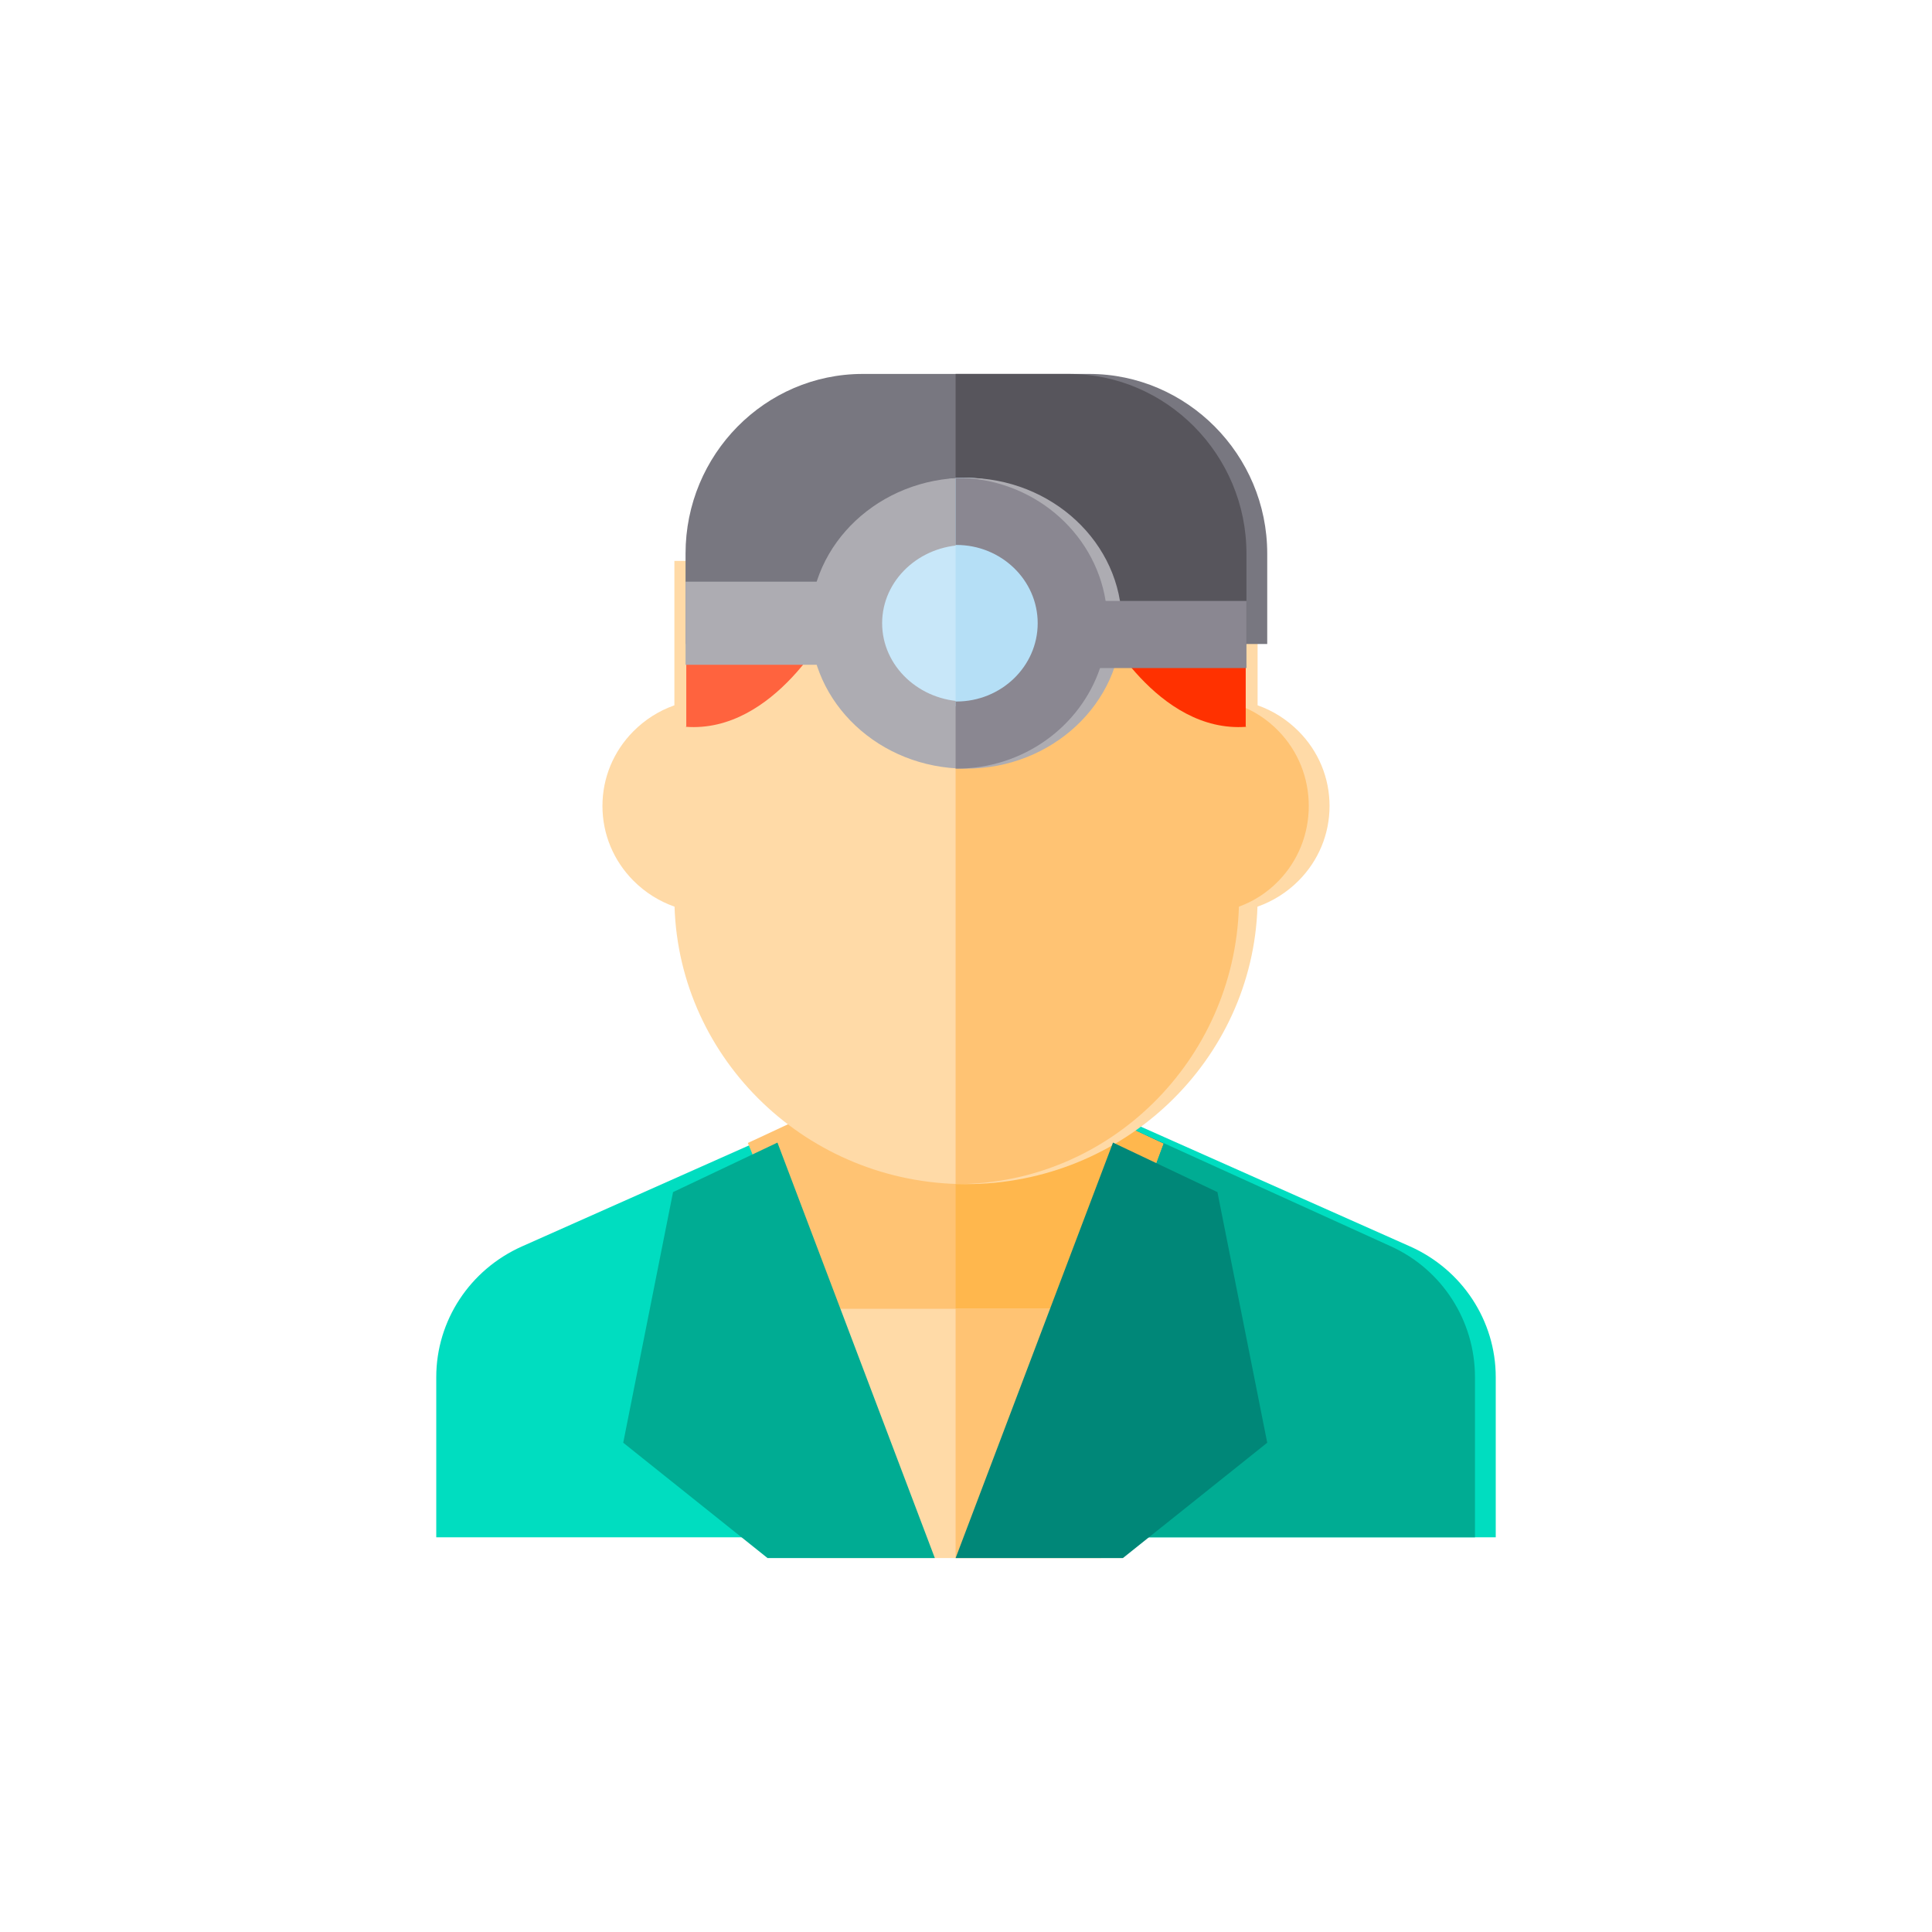 <?xml version="1.0" encoding="UTF-8"?>
<svg width="93px" height="93px" viewBox="0 0 93 93" version="1.1" xmlns="http://www.w3.org/2000/svg" xmlns:xlink="http://www.w3.org/1999/xlink">
    <!-- Generator: Sketch 50 (54983) - http://www.bohemiancoding.com/sketch -->
    <title>Artboard</title>
    <desc>Created with Sketch.</desc>
    <defs></defs>
    <g id="Artboard" stroke="none" stroke-width="1" fill="none" fill-rule="evenodd">
        <g id="dentist" transform="translate(21, 18)" fill-rule="nonzero">
            <path d="M51,48.289 L51,56 L0,56 L0,48.289 C0,45.577 1.614,43.116 4.129,41.997 L15.509,36.934 L19.856,35 L31.143,35 L35.558,36.965 L46.871,41.997 C49.386,43.116 51,45.577 51,48.289 Z" id="Shape" fill="#00DDC0"></path>
            <path d="M50,48.289 L50,56 L25,56 L25,35 L30.563,35 L34.884,36.965 L45.958,41.997 C48.42,43.116 50,45.577 50,48.289 Z" id="Shape" fill="#00AC93"></path>
            <polygon id="Shape" fill="#FFC373" points="35 37.05 30.944 48 19.457 48 15 37.018 19.337 35 30.595 35"></polygon>
            <polygon id="Shape" fill="#FFB74D" points="35 37.05 30.959 48 25 48 25 35 30.612 35"></polygon>
            <rect id="Rectangle-path" fill="#FFDAA7" x="18" y="45" width="15" height="12"></rect>
            <rect id="Rectangle-path" fill="#FFC373" x="25" y="45" width="7" height="12"></rect>
            <path d="M43,20.797 C43,22.15 42.471,23.427 41.508,24.395 C40.945,24.961 40.268,25.384 39.53,25.644 C39.294,33.048 33.091,39 25.499,39 L25.461,39 C17.887,38.98 11.707,33.035 11.47,25.644 C10.73,25.384 10.055,24.961 9.492,24.395 C8.53,23.427 8,22.15 8,20.797 C8,19.444 8.53,18.166 9.492,17.199 C10.045,16.644 10.703,16.225 11.427,15.965 C11.438,15.959 11.452,15.955 11.463,15.951 L11.463,9 L39.536,9 L39.536,15.951 C40.274,16.21 40.946,16.634 41.508,17.199 C42.471,18.166 43,19.444 43,20.797 Z" id="Shape" fill="#FFDAA7"></path>
            <path d="M42,20.797 C42,22.15 41.488,23.427 40.554,24.395 C40.008,24.961 39.352,25.384 38.637,25.644 C38.408,33.048 32.395,39 25.037,39 L25,39 L25,9 L38.643,9 L38.643,15.951 C39.358,16.21 40.009,16.634 40.554,17.199 C41.487,18.166 42,19.444 42,20.797 Z" id="Shape" fill="#FFC373"></path>
            <path d="M40,8.647 L40,13 L12,13 L12,8.647 C12,3.88 15.827,0 20.531,0 L31.425,0 C36.129,0 40,3.88 40,8.647 Z" id="Shape" fill="#787780"></path>
            <path d="M25,13 L25,0 L30.449,0 C35.14,0 39,3.88 39,8.647 L39,13 L25,13 Z" id="Shape" fill="#57555C"></path>
            <path d="M31,10.499 C31,13.537 28.538,16 25.5,16 C25.487,16 25.475,16 25.461,15.999 C22.441,15.979 20,13.524 20,10.499 C20,7.475 22.441,5.021 25.461,5.001 C25.475,5 25.487,5 25.5,5 C28.538,5 31,7.462 31,10.499 Z" id="Shape" fill="#C8E7F9"></path>
            <path d="M25.5,5 L25.46,5 C21.342,5.02 18,8.153 18,11.999 C18,15.847 21.342,18.98 25.46,19 L25.5,19 C29.636,19 33,15.859 33,11.999 C33,8.14 29.636,5 25.5,5 Z M25.5,15.768 L25.46,15.768 C23.252,15.748 21.463,14.065 21.463,11.999 C21.463,9.935 23.252,8.252 25.46,8.232 L25.5,8.232 C27.726,8.232 29.537,9.922 29.537,11.999 C29.537,14.078 27.726,15.768 25.5,15.768 Z" id="Shape" fill="#ADACB2"></path>
            <polygon id="Shape" fill="#00AC93" points="16.424 37 11.398 39.384 9 51.448 15.947 57 24 57"></polygon>
            <polygon id="Shape" fill="#008778" points="37.603 39.384 32.576 37 25 57 33.053 57 40 51.448"></polygon>
            <path d="M19,12 C19,12 16.307,17.315 12,16.985 C12.012,16.979 12.023,16.974 12.035,16.969 L12.035,12 L19,12 Z" id="Shape" fill="#FF633E"></path>
            <path d="M32,12 C32,12 34.693,17.315 39,16.985 C38.988,16.979 38.977,16.974 38.965,16.969 L38.965,12 L32,12 Z" id="Shape" fill="#FF3100"></path>
            <rect id="Rectangle-path" fill="#ADACB2" x="12" y="10" width="7" height="4"></rect>
            <path d="M25.035,16 C25.023,16 25.012,16 25,15.999 L25,5.001 C25.012,5 25.023,5 25.035,5 C27.777,5 30,7.462 30,10.499 C30,13.537 27.777,16 25.035,16 Z" id="Shape" fill="#B5DFF6"></path>
            <path d="M39,10.926 L32.221,10.926 C31.684,7.575 28.668,5 25.039,5 L25,5 L25,8.232 L25.039,8.232 C27.196,8.232 28.951,9.922 28.951,11.999 C28.951,14.078 27.196,15.768 25.039,15.768 L25,15.768 L25,19 L25.039,19 C28.265,19 31.005,16.965 31.952,14.158 L39,14.158 L39,10.926 Z" id="Shape" fill="#8A8791"></path>
        </g>
    </g>
</svg>